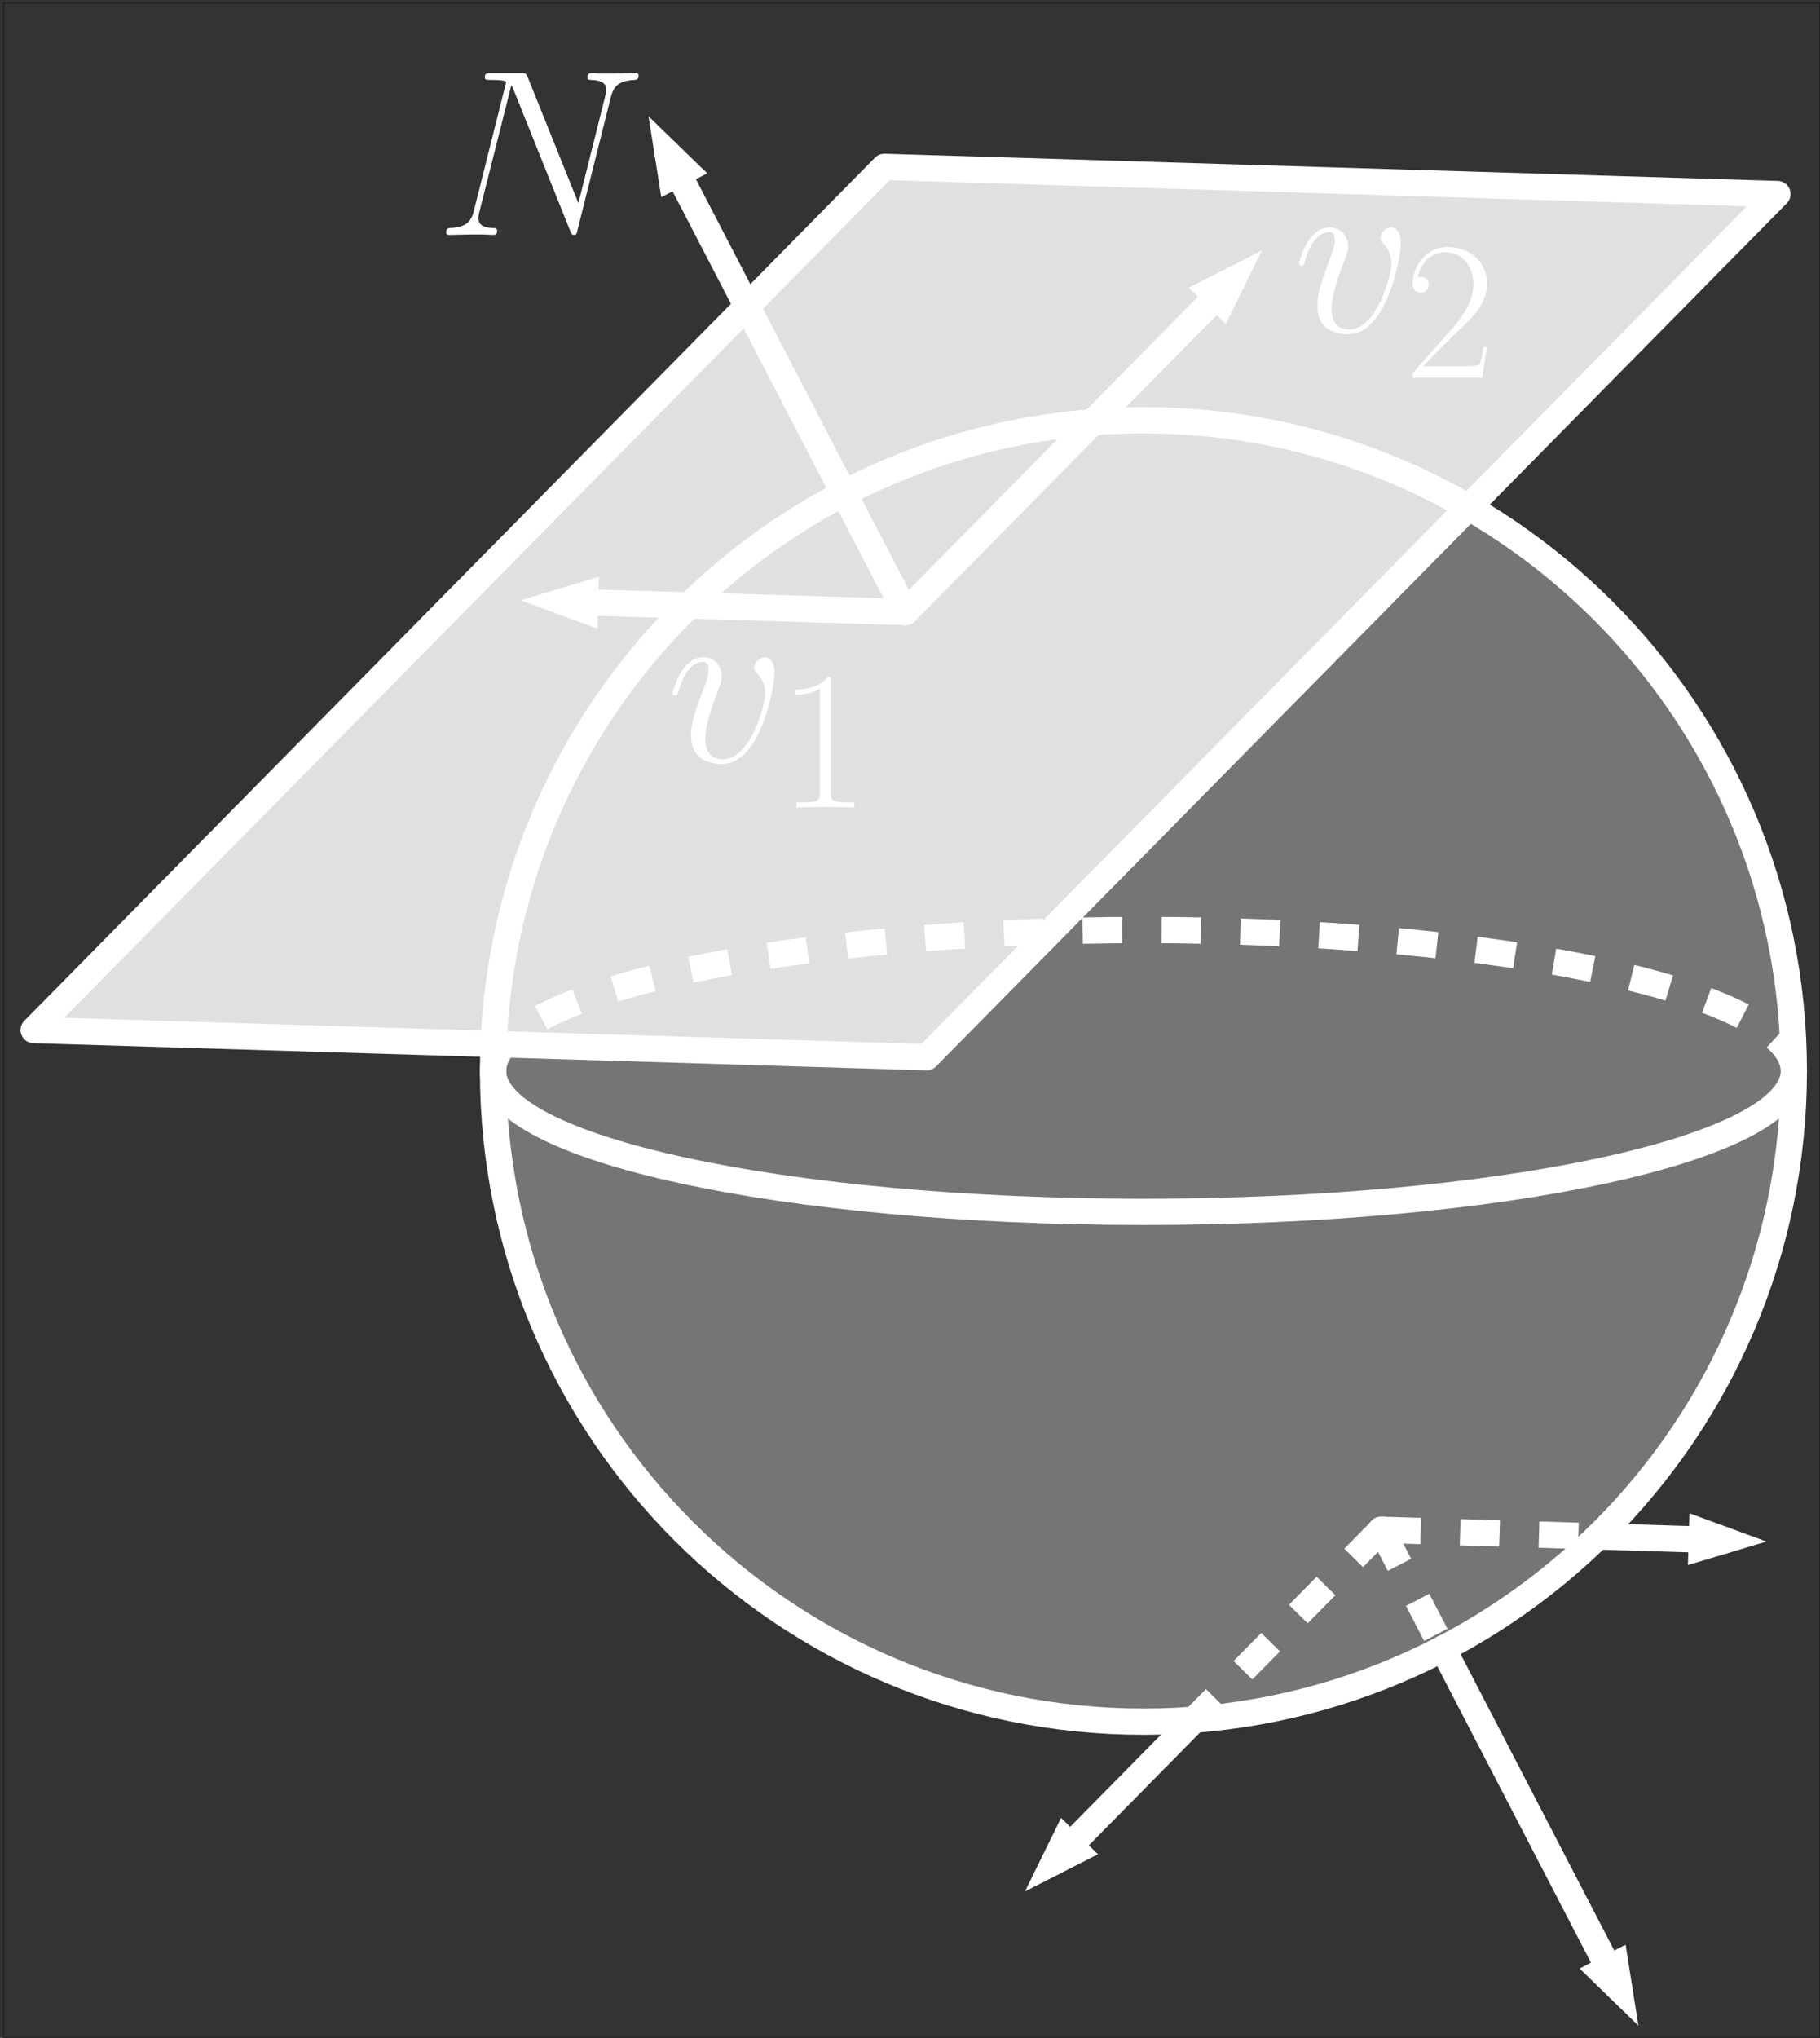 <?xml version="1.0" encoding="UTF-8"?>
<svg xmlns="http://www.w3.org/2000/svg" xmlns:xlink="http://www.w3.org/1999/xlink" width="554pt" height="620pt" viewBox="0 0 554 620" version="1.1">
<rect x="0" y="0" width="554" height="620" fill="#333333" stroke="none"/>
<defs>
<g>
<symbol overflow="visible" id="glyph0-0">
<path style="stroke:none;" d=""/>
</symbol>
<symbol overflow="visible" id="glyph0-1">
<path style="stroke:none;" d="M 53.375 -41.688 C 54.172 -44.797 55.312 -46.953 60.797 -47.172 C 61.016 -47.172 61.891 -47.234 61.891 -48.469 C 61.891 -49.266 61.234 -49.266 60.953 -49.266 C 59.5 -49.266 55.828 -49.109 54.375 -49.109 L 50.922 -49.109 C 49.906 -49.109 48.609 -49.266 47.609 -49.266 C 47.172 -49.266 46.297 -49.266 46.297 -47.891 C 46.297 -47.172 46.875 -47.172 47.391 -47.172 C 51.719 -47.031 52 -45.359 52 -44.062 C 52 -43.422 51.938 -43.203 51.719 -42.188 L 43.562 -9.672 L 28.125 -48.031 C 27.625 -49.188 27.547 -49.266 25.969 -49.266 L 17.172 -49.266 C 15.719 -49.266 15.078 -49.266 15.078 -47.891 C 15.078 -47.172 15.578 -47.172 16.953 -47.172 C 17.312 -47.172 21.562 -47.172 21.562 -46.516 C 21.562 -46.375 21.422 -45.797 21.344 -45.578 L 11.75 -7.359 C 10.891 -3.828 9.156 -2.312 4.406 -2.094 C 4.031 -2.094 3.312 -2.016 3.312 -0.719 C 3.312 0 4.031 0 4.25 0 C 5.703 0 9.375 -0.141 10.812 -0.141 L 14.281 -0.141 C 15.297 -0.141 16.516 0 17.531 0 C 18.031 0 18.828 0 18.828 -1.375 C 18.828 -2.016 18.109 -2.094 17.812 -2.094 C 15.438 -2.156 13.125 -2.594 13.125 -5.188 C 13.125 -5.766 13.266 -6.422 13.422 -7 L 23.156 -45.578 C 23.578 -44.859 23.578 -44.719 23.875 -44.062 L 41.047 -1.297 C 41.406 -0.438 41.547 0 42.188 0 C 42.922 0 42.984 -0.219 43.281 -1.438 Z M 53.375 -41.688 "/>
</symbol>
<symbol overflow="visible" id="glyph1-0">
<path style="stroke:none;" d=""/>
</symbol>
<symbol overflow="visible" id="glyph1-1">
<path style="stroke:none;" d="M 32.969 -26.969 C 32.969 -31.516 30.656 -31.812 30.078 -31.812 C 28.344 -31.812 26.766 -30.078 26.766 -28.641 C 26.766 -27.766 27.266 -27.266 27.547 -26.969 C 28.266 -26.328 30.141 -24.375 30.141 -20.625 C 30.141 -17.594 25.828 -0.719 17.172 -0.719 C 12.766 -0.719 11.906 -4.406 11.906 -7.062 C 11.906 -10.672 13.562 -15.719 15.5 -20.922 C 16.656 -23.875 16.953 -24.594 16.953 -26.031 C 16.953 -29.062 14.781 -31.812 11.25 -31.812 C 4.609 -31.812 1.953 -21.344 1.953 -20.766 C 1.953 -20.484 2.234 -20.125 2.734 -20.125 C 3.391 -20.125 3.469 -20.406 3.75 -21.422 C 5.484 -27.625 8.297 -30.359 11.031 -30.359 C 11.688 -30.359 12.906 -30.359 12.906 -27.984 C 12.906 -26.109 12.109 -24.016 11.031 -21.281 C 7.578 -12.047 7.578 -9.812 7.578 -8.078 C 7.578 -6.484 7.797 -3.531 10.031 -1.516 C 12.625 0.719 16.234 0.719 16.875 0.719 C 28.844 0.719 32.969 -22.859 32.969 -26.969 Z M 32.969 -26.969 "/>
</symbol>
<symbol overflow="visible" id="glyph2-0">
<path style="stroke:none;" d=""/>
</symbol>
<symbol overflow="visible" id="glyph2-1">
<path style="stroke:none;" d="M 16 -38.422 C 16 -39.688 15.938 -39.75 15.094 -39.75 C 12.75 -36.922 9.203 -36.016 5.828 -35.891 C 5.656 -35.891 5.344 -35.891 5.297 -35.781 C 5.234 -35.656 5.234 -35.531 5.234 -34.266 C 7.094 -34.266 10.219 -34.625 12.625 -36.078 L 12.625 -4.391 C 12.625 -2.281 12.5 -1.562 7.328 -1.562 L 5.531 -1.562 L 5.531 0 C 8.422 -0.062 11.422 -0.125 14.312 -0.125 C 17.203 -0.125 20.203 -0.062 23.094 0 L 23.094 -1.562 L 21.281 -1.562 C 16.109 -1.562 16 -2.219 16 -4.391 Z M 16 -38.422 "/>
</symbol>
<symbol overflow="visible" id="glyph2-2">
<path style="stroke:none;" d="M 25.078 -9.312 L 23.984 -9.312 C 23.391 -5.047 22.906 -4.328 22.672 -3.969 C 22.359 -3.484 18.031 -3.484 17.203 -3.484 L 5.656 -3.484 C 7.812 -5.828 12.031 -10.094 17.141 -15.031 C 20.797 -18.516 25.078 -22.609 25.078 -28.562 C 25.078 -35.656 19.422 -39.75 13.109 -39.75 C 6.5 -39.75 2.469 -33.906 2.469 -28.5 C 2.469 -26.156 4.203 -25.859 4.938 -25.859 C 5.531 -25.859 7.328 -26.219 7.328 -28.312 C 7.328 -30.188 5.766 -30.719 4.938 -30.719 C 4.562 -30.719 4.203 -30.656 3.969 -30.547 C 5.109 -35.656 8.594 -38.172 12.266 -38.172 C 17.5 -38.172 20.922 -34.031 20.922 -28.562 C 20.922 -23.328 17.859 -18.812 14.438 -14.906 L 2.469 -1.391 L 2.469 0 L 23.625 0 Z M 25.078 -9.312 "/>
</symbol>
</g>
</defs>
<g id="surface6117">
<path style=" stroke:none;fill-rule:evenodd;fill:rgb(45.9%,45.9%,45.9%);fill-opacity:1;" d="M 546.027 325.82 C 546.027 216.484 457.395 127.852 348.059 127.852 C 238.723 127.852 150.09 216.484 150.09 325.82 C 150.09 435.156 238.723 523.793 348.059 523.793 C 457.395 523.793 546.027 435.156 546.027 325.82 Z M 546.027 325.82 "/>
<path style=" stroke:none;fill-rule:evenodd;fill:rgb(87.8%,87.8%,87.8%);fill-opacity:1;" d="M 282.078 321.652 L 10.25 313.375 L 269.199 50.77 L 541.031 59.043 Z M 282.078 321.652 "/>
<path style="fill:none;stroke-width:8;stroke-linecap:round;stroke-linejoin:miter;stroke:rgb(100%,100%,100%);stroke-opacity:1;stroke-miterlimit:10;" d="M 380.523 213.812 L 337.879 170.566 " transform="matrix(1,0,0,-1,-17,737)"/>
<path style="fill-rule:evenodd;fill:rgb(100%,100%,100%);fill-opacity:1;stroke-width:8;stroke-linecap:round;stroke-linejoin:miter;stroke:rgb(100%,100%,100%);stroke-opacity:1;stroke-miterlimit:10;" d="M 337.879 170.566 L 344.453 173.914 L 341.133 177.188 Z M 337.879 170.566 " transform="matrix(1,0,0,-1,-17,737)"/>
<path style="fill:none;stroke-width:8;stroke-linecap:round;stroke-linejoin:miter;stroke:rgb(100%,100%,100%);stroke-opacity:1;stroke-miterlimit:10;" d="M 503.395 269.562 L 542.027 268.387 " transform="matrix(1,0,0,-1,-17,737)"/>
<path style="fill-rule:evenodd;fill:rgb(100%,100%,100%);fill-opacity:1;stroke-width:8;stroke-linecap:round;stroke-linejoin:miter;stroke:rgb(100%,100%,100%);stroke-opacity:1;stroke-miterlimit:10;" d="M 542.027 268.387 L 535.102 270.93 L 534.957 266.27 Z M 542.027 268.387 " transform="matrix(1,0,0,-1,-17,737)"/>
<path style="fill:none;stroke-width:8;stroke-linecap:round;stroke-linejoin:miter;stroke:rgb(100%,100%,100%);stroke-opacity:1;stroke-miterlimit:10;" d="M 456.215 235.445 L 509.895 131.961 " transform="matrix(1,0,0,-1,-17,737)"/>
<path style="fill-rule:evenodd;fill:rgb(100%,100%,100%);fill-opacity:1;stroke-width:8;stroke-linecap:round;stroke-linejoin:miter;stroke:rgb(100%,100%,100%);stroke-opacity:1;stroke-miterlimit:10;" d="M 509.895 131.961 L 508.738 139.25 L 504.602 137.102 Z M 509.895 131.961 " transform="matrix(1,0,0,-1,-17,737)"/>
<path style=" stroke:none;fill-rule:evenodd;fill:rgb(12.9%,12.9%,12.9%);fill-opacity:1;" d="M 422.277 465.43 C 422.277 463.031 418.676 463.031 418.676 465.43 C 418.676 467.832 422.277 467.832 422.277 465.43 Z M 422.277 465.43 "/>
<path style="fill:none;stroke-width:8;stroke-linecap:butt;stroke-linejoin:round;stroke:rgb(100%,100%,100%);stroke-opacity:1;stroke-dasharray:12;stroke-miterlimit:10;" d="M 437.477 271.57 L 456.215 235.445 " transform="matrix(1,0,0,-1,-17,737)"/>
<path style="fill:none;stroke-width:8;stroke-linecap:butt;stroke-linejoin:round;stroke:rgb(100%,100%,100%);stroke-opacity:1;stroke-dasharray:12;stroke-miterlimit:10;" d="M 437.477 271.57 L 503.395 269.562 " transform="matrix(1,0,0,-1,-17,737)"/>
<path style="fill:none;stroke-width:8;stroke-linecap:butt;stroke-linejoin:round;stroke:rgb(100%,100%,100%);stroke-opacity:1;stroke-dasharray:12;stroke-miterlimit:10;" d="M 437.477 271.57 L 380.523 213.812 " transform="matrix(1,0,0,-1,-17,737)"/>
<path style="fill:none;stroke-width:8;stroke-linecap:butt;stroke-linejoin:round;stroke:rgb(100%,100%,100%);stroke-opacity:1;stroke-miterlimit:10;" d="M 563.027 411.18 C 563.027 520.516 474.395 609.148 365.059 609.148 C 255.723 609.148 167.09 520.516 167.09 411.18 C 167.09 301.844 255.723 213.207 365.059 213.207 C 474.395 213.207 563.027 301.844 563.027 411.18 Z M 563.027 411.18 " transform="matrix(1,0,0,-1,-17,737)"/>
<path style=" stroke:none;fill-rule:evenodd;fill:rgb(100%,100%,100%);fill-opacity:1;" d="M 547.828 326.484 C 547.828 324.086 544.227 324.086 544.227 326.484 C 544.227 328.887 547.828 328.887 547.828 326.484 Z M 547.828 326.484 "/>
<path style="fill:none;stroke-width:8;stroke-linecap:butt;stroke-linejoin:round;stroke:rgb(100%,100%,100%);stroke-opacity:1;stroke-dasharray:12;stroke-miterlimit:10;" d="M 563.043 411.035 C 563.215 422.418 542.496 433.344 505.453 441.414 C 468.406 449.484 418.074 454.031 365.535 454.059 C 312.996 454.086 262.559 449.59 225.336 441.559 C 188.113 433.527 167.152 422.621 167.074 411.242 " transform="matrix(1,0,0,-1,-17,737)"/>
<path style="fill:none;stroke-width:8;stroke-linecap:butt;stroke-linejoin:round;stroke:rgb(100%,100%,100%);stroke-opacity:1;stroke-miterlimit:10;" d="M 167.074 411.242 C 166.926 387.578 255.32 368.359 364.582 368.301 C 473.848 368.246 562.668 387.371 563.043 411.035 " transform="matrix(1,0,0,-1,-17,737)"/>
<path style="fill:none;stroke-width:8;stroke-linecap:butt;stroke-linejoin:round;stroke:rgb(100%,100%,100%);stroke-opacity:1;stroke-miterlimit:10;" d="M 299.078 415.348 L 27.25 423.625 L 286.199 686.23 L 558.031 677.957 Z M 299.078 415.348 " transform="matrix(1,0,0,-1,-17,737)"/>
<path style="fill:none;stroke-width:8;stroke-linecap:round;stroke-linejoin:miter;stroke:rgb(100%,100%,100%);stroke-opacity:1;stroke-miterlimit:10;" d="M 292.641 550.789 L 392.238 651.793 " transform="matrix(1,0,0,-1,-17,737)"/>
<path style="fill-rule:evenodd;fill:rgb(100%,100%,100%);fill-opacity:1;stroke-width:8;stroke-linecap:round;stroke-linejoin:miter;stroke:rgb(100%,100%,100%);stroke-opacity:1;stroke-miterlimit:10;" d="M 392.238 651.793 L 385.66 648.445 L 388.98 645.172 Z M 392.238 651.793 " transform="matrix(1,0,0,-1,-17,737)"/>
<path style="fill:none;stroke-width:8;stroke-linecap:round;stroke-linejoin:miter;stroke:rgb(100%,100%,100%);stroke-opacity:1;stroke-miterlimit:10;" d="M 292.641 550.789 L 188.09 553.973 " transform="matrix(1,0,0,-1,-17,737)"/>
<path style="fill-rule:evenodd;fill:rgb(100%,100%,100%);fill-opacity:1;stroke-width:8;stroke-linecap:round;stroke-linejoin:miter;stroke:rgb(100%,100%,100%);stroke-opacity:1;stroke-miterlimit:10;" d="M 188.09 553.973 L 195.016 551.43 L 195.156 556.09 Z M 188.09 553.973 " transform="matrix(1,0,0,-1,-17,737)"/>
<path style="fill:none;stroke-width:8;stroke-linecap:round;stroke-linejoin:miter;stroke:rgb(100%,100%,100%);stroke-opacity:1;stroke-miterlimit:10;" d="M 292.641 550.789 L 220.223 690.398 " transform="matrix(1,0,0,-1,-17,737)"/>
<path style="fill-rule:evenodd;fill:rgb(100%,100%,100%);fill-opacity:1;stroke-width:8;stroke-linecap:round;stroke-linejoin:miter;stroke:rgb(100%,100%,100%);stroke-opacity:1;stroke-miterlimit:10;" d="M 220.223 690.398 L 221.375 683.109 L 225.516 685.258 Z M 220.223 690.398 " transform="matrix(1,0,0,-1,-17,737)"/>
<path style=" stroke:none;fill-rule:evenodd;fill:rgb(100%,100%,100%);fill-opacity:1;" d="M 424.074 465.43 C 424.074 460.629 416.875 460.629 416.875 465.43 C 416.875 470.23 424.074 470.23 424.074 465.43 Z M 424.074 465.43 "/>
<path style=" stroke:none;fill-rule:evenodd;fill:rgb(100%,100%,100%);fill-opacity:1;" d="M 424.496 465.43 C 424.496 460.07 416.457 460.07 416.457 465.43 C 416.457 470.789 424.496 470.789 424.496 465.43 Z M 424.496 465.43 "/>
<g style="fill:rgb(100%,100%,100%);fill-opacity:1;">
  <use xlink:href="#glyph0-1" x="132.499" y="71.479"/>
</g>
<g style="fill:rgb(100%,100%,100%);fill-opacity:1;">
  <use xlink:href="#glyph1-1" x="202.779" y="231.743"/>
</g>
<g style="fill:rgb(100%,100%,100%);fill-opacity:1;">
  <use xlink:href="#glyph2-1" x="236.919" y="245.656"/>
</g>
<g style="fill:rgb(100%,100%,100%);fill-opacity:1;">
  <use xlink:href="#glyph1-1" x="393.419" y="100.993"/>
</g>
<g style="fill:rgb(100%,100%,100%);fill-opacity:1;">
  <use xlink:href="#glyph2-2" x="427.559" y="114.906"/>
</g>
<path style="fill:none;stroke-width:0.4;stroke-linecap:butt;stroke-linejoin:round;stroke:rgb(12.9%,12.9%,12.9%);stroke-opacity:1;stroke-miterlimit:10;" d="M 18.105 736.055 L 18.105 117.109 L 570.945 117.109 L 570.945 736.055 Z M 18.105 736.055 " transform="matrix(1,0,0,-1,-17,737)"/>
</g>
</svg>
